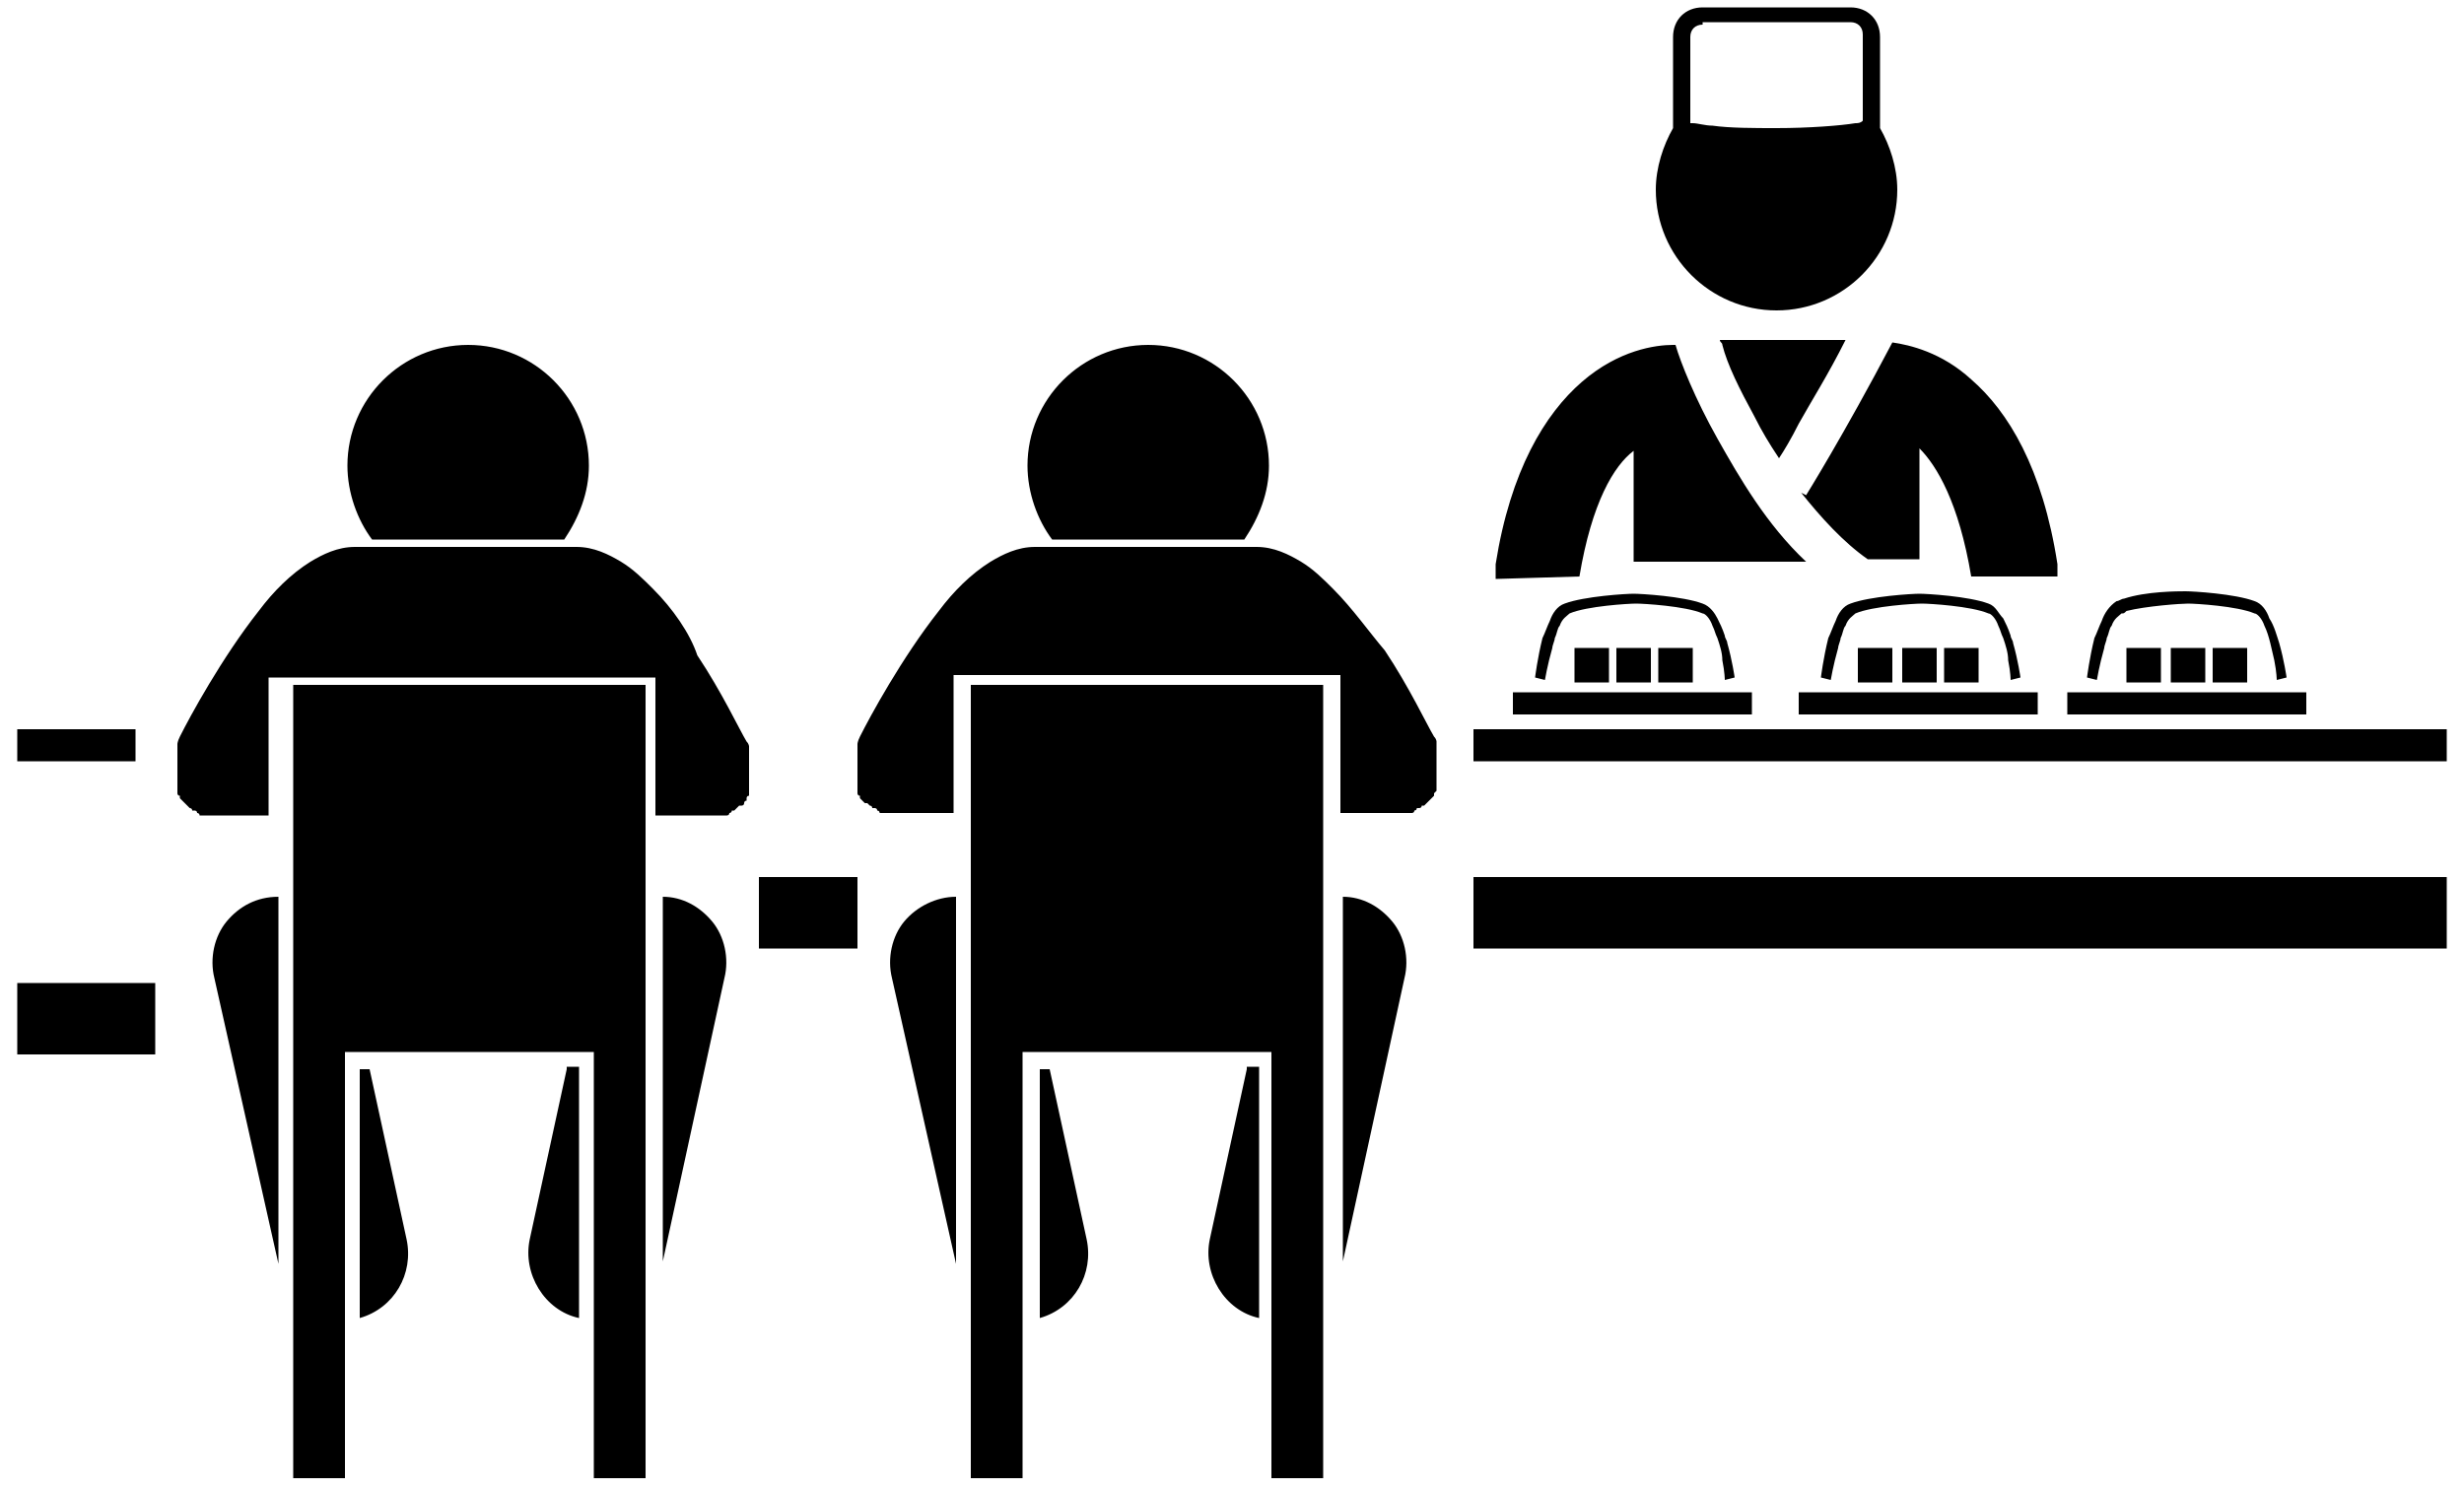 <?xml version="1.0" encoding="utf-8"?>
<!-- Generator: Adobe Illustrator 19.0.0, SVG Export Plug-In . SVG Version: 6.00 Build 0)  -->
<svg version="1.1" id="Layer_1" xmlns="http://www.w3.org/2000/svg" xmlns:xlink="http://www.w3.org/1999/xlink" x="0px" y="0px"
	 width="100px" height="60.5px" viewBox="-909 512.5 100 60.5" style="enable-background:new -909 512.5 100 60.5;"
	 xml:space="preserve">
<path d="M-844.9,535.9C-844.9,535.9-844.9,535.9-844.9,535.9l-3.4,0.1c0-0.2,0-0.4,0-0.6c0.6-3.8,2-6.1,3.5-7.4
	c1.5-1.3,3-1.5,3.7-1.5c0,0,0,0,0.1,0h0c0.2,0.7,0.8,2.2,1.7,3.8c0.9,1.6,2,3.5,3.6,5h-7v-4.5C-843.5,531.4-844.4,532.9-844.9,535.9
	 M-837.8,529.4c0.3,0.6,0.6,1.1,1,1.7c0.2-0.3,0.5-0.8,0.8-1.4c0.5-0.9,1.2-2,1.9-3.4h-5.1c0,0.1,0.1,0.1,0.1,0.2
	C-838.9,527.3-838.4,528.3-837.8,529.4 M-835.7,532.6l-0.2-0.1c0.8,1,1.7,2,2.7,2.7h2.1v-4.5c0.7,0.7,1.6,2.2,2.1,5.2h3.5
	c0-0.2,0-0.3,0-0.5c-0.6-3.9-2-6.2-3.5-7.5c-1.2-1.1-2.5-1.4-3.2-1.5C-834.2,530.2-835.7,532.6-835.7,532.6 M-839.9,513.5
	c-0.3,0-0.5,0.2-0.5,0.5v3.5c0,0,0,0,0.1,0c0.2,0,0.5,0.1,0.8,0.1c0.7,0.1,1.7,0.1,2.6,0.1c1.3,0,2.6-0.1,3.2-0.2
	c0.1,0,0.2,0,0.3-0.1v-3.5c0-0.3-0.2-0.5-0.5-0.5H-839.9 M-836.9,525.1c-2.7,0-4.9-2.2-4.9-4.9c0-0.9,0.3-1.8,0.7-2.5c0,0,0,0,0,0
	v-3.7c0-0.7,0.5-1.2,1.2-1.2h6c0.7,0,1.2,0.5,1.2,1.2v3.7c0,0,0,0,0,0c0.4,0.7,0.7,1.6,0.7,2.5C-832,522.9-834.2,525.1-836.9,525.1
	 M-908.3,555.3h5.6v-2.9h-5.6V555.3z M-849.2,551h39.5v-2.9h-39.5V551z M-849.2,543.4h39.5v-1.3h-39.5V543.4z M-908.3,543.4h4.8
	v-1.3h-4.8V543.4z M-878.2,551h4v-2.9h-4V551z M-885.1,531.4c0-2.7-2.2-4.9-4.9-4.9s-4.9,2.2-4.9,4.9c0,1.1,0.4,2.2,1,3h7.8
	C-885.5,533.5-885.1,532.5-885.1,531.4 M-882.5,536.4c-0.4-0.4-0.8-0.8-1.3-1.1c-0.5-0.3-1.1-0.6-1.8-0.6c0,0,0,0-0.1,0
	c-0.1,0-0.1,0-0.2,0h-8.4c-0.1,0-0.1,0-0.2,0c0,0,0,0-0.1,0c-0.7,0-1.3,0.3-1.8,0.6c-0.8,0.5-1.5,1.2-2.1,2
	c-1.5,1.9-2.8,4.3-3.2,5.1c-0.1,0.2-0.1,0.3-0.1,0.3c0,0,0,0,0,0c0,0,0,0.1,0,0.1c0,0,0,0.1,0,0.1c0,0,0,0.1,0,0.1c0,0,0,0.1,0,0.1
	c0,0,0,0,0,0.1c0,0,0,0.1,0,0.1c0,0,0,0,0,0.1c0,0,0,0.1,0,0.1c0,0,0,0,0,0c0,0,0,0,0,0c0,0,0,0.1,0,0.1c0,0,0,0,0,0.1
	c0,0,0,0.1,0,0.1c0,0,0,0.1,0,0.1c0,0,0,0.1,0,0.1c0,0,0,0.1,0,0.1c0,0,0,0,0,0.1c0,0,0,0.1,0,0.1c0,0,0,0,0,0.1c0,0,0,0.1,0,0.1
	c0,0,0,0,0,0.1c0,0,0,0,0,0.1c0,0,0,0.1,0.1,0.1c0,0,0,0,0,0.1c0,0,0,0,0.1,0.1c0,0,0,0,0,0c0,0,0,0,0.1,0.1c0,0,0,0,0.1,0.1
	c0,0,0,0,0.1,0.1c0,0,0.1,0,0.1,0.1c0,0,0,0,0.1,0c0,0,0.1,0,0.1,0.1c0,0,0,0,0,0c0,0,0,0,0,0c0,0,0.1,0,0.1,0.1c0,0,0,0,0,0
	c0,0,0.1,0,0.1,0c0,0,0,0,0.1,0c0,0,0.1,0,0.1,0c0,0,0,0,0.1,0c0,0,0.1,0,0.1,0c0,0,0,0,0,0c0,0,0,0,0,0h2.3v-4.9v-0.7h0.7h14.3h0.7
	v0.7v4.9h2.2h0c0,0,0,0,0.1,0c0,0,0.1,0,0.1,0c0,0,0,0,0.1,0c0,0,0.1,0,0.1,0c0,0,0,0,0.1,0c0,0,0.1,0,0.1,0c0,0,0,0,0.1,0
	c0,0,0.1,0,0.1-0.1c0,0,0,0,0,0c0,0,0,0,0,0c0,0,0.1,0,0.1-0.1c0,0,0,0,0.1,0c0,0,0,0,0.1-0.1c0,0,0,0,0.1-0.1c0,0,0,0,0.1,0
	c0,0,0.1,0,0.1-0.1c0,0,0,0,0,0c0,0,0-0.1,0.1-0.1c0,0,0,0,0-0.1c0,0,0-0.1,0.1-0.1c0,0,0,0,0-0.1c0,0,0-0.1,0-0.1c0,0,0-0.1,0-0.1
	c0,0,0,0,0-0.1c0,0,0-0.1,0-0.1c0,0,0,0,0-0.1c0,0,0-0.1,0-0.1c0,0,0-0.1,0-0.1c0,0,0-0.1,0-0.1c0,0,0-0.1,0-0.1c0,0,0,0,0-0.1
	c0,0,0-0.1,0-0.1c0,0,0,0,0,0c0,0,0,0,0,0c0,0,0-0.1,0-0.1c0,0,0,0,0-0.1c0,0,0-0.1,0-0.1c0,0,0,0,0-0.1c0,0,0-0.1,0-0.1
	c0,0,0-0.1,0-0.1c0,0,0-0.1,0-0.1c0,0,0-0.1,0-0.1c0,0,0,0,0,0c0,0,0-0.1-0.1-0.2c-0.3-0.5-1-2-2-3.5
	C-881,538.2-881.7,537.2-882.5,536.4 M-894.4,566c1.4-0.4,2.2-1.8,1.9-3.2l-1.5-6.9h-0.4V566z M-899.8,549.9
	c-0.5,0.6-0.7,1.5-0.5,2.3l2.6,11.6v-14.9C-898.6,548.9-899.3,549.3-899.8,549.9 M-886,555.9l-1.5,6.9c-0.3,1.4,0.6,2.9,2,3.2v-10.2
	H-886z M-879.6,552.2c0.2-0.8,0-1.7-0.5-2.3c-0.5-0.6-1.2-1-2-1v14.8L-879.6,552.2z M-897.1,540.3v32.2h2.1v-17.3h10.1v17.3h2.1
	v-32.2H-897.1z M-857.5,531.4c0-2.7-2.2-4.9-4.9-4.9c-2.7,0-4.9,2.2-4.9,4.9c0,1.1,0.4,2.2,1,3h7.8
	C-857.9,533.5-857.5,532.5-857.5,531.4 M-854.9,536.4c-0.4-0.4-0.8-0.8-1.3-1.1c-0.5-0.3-1.1-0.6-1.8-0.6c0,0,0,0-0.1,0
	c-0.1,0-0.1,0-0.2,0h-8.4c-0.1,0-0.1,0-0.2,0c0,0,0,0-0.1,0c-0.7,0-1.3,0.3-1.8,0.6c-0.8,0.5-1.5,1.2-2.1,2
	c-1.5,1.9-2.8,4.3-3.2,5.1c-0.1,0.2-0.1,0.3-0.1,0.3c0,0,0,0,0,0c0,0,0,0.1,0,0.1c0,0,0,0.1,0,0.1c0,0,0,0.1,0,0.1c0,0,0,0.1,0,0.1
	c0,0,0,0,0,0.1c0,0,0,0.1,0,0.1c0,0,0,0,0,0.1c0,0,0,0.1,0,0.1c0,0,0,0,0,0c0,0,0,0,0,0c0,0,0,0.1,0,0.1c0,0,0,0,0,0.1
	c0,0,0,0.1,0,0.1c0,0,0,0.1,0,0.1c0,0,0,0,0,0.1c0,0,0,0.1,0,0.1c0,0,0,0,0,0.1c0,0,0,0.1,0,0.1c0,0,0,0,0,0.1c0,0,0,0.1,0,0.1
	c0,0,0,0,0,0.1c0,0,0,0,0,0.1c0,0,0,0.1,0.1,0.1c0,0,0,0,0,0.1c0,0,0,0,0.1,0.1c0,0,0,0,0,0c0,0,0,0,0.1,0.1c0,0,0,0,0.1,0
	c0,0,0,0,0.1,0.1c0,0,0.1,0,0.1,0.1c0,0,0,0,0.1,0c0,0,0.1,0,0.1,0.1c0,0,0,0,0,0c0,0,0,0,0,0c0,0,0.1,0,0.1,0.1c0,0,0,0,0.1,0
	c0,0,0.1,0,0.1,0c0,0,0,0,0.1,0c0,0,0.1,0,0.1,0c0,0,0,0,0.1,0c0,0,0.1,0,0.1,0c0,0,0,0,0.1,0c0,0,0,0,0,0h2.3v-4.9v-0.7h0.7h14.3
	h0.7v0.7v4.9h2.2h0c0,0,0,0,0.1,0c0,0,0.1,0,0.1,0c0,0,0,0,0.1,0c0,0,0.1,0,0.1,0c0,0,0,0,0.1,0c0,0,0.1,0,0.1,0c0,0,0,0,0.1,0
	c0,0,0.1,0,0.1-0.1c0,0,0,0,0,0c0,0,0,0,0,0c0,0,0.1,0,0.1-0.1c0,0,0,0,0.1,0c0,0,0.1,0,0.1-0.1c0,0,0,0,0.1,0c0,0,0,0,0.1-0.1
	c0,0,0,0,0.1-0.1c0,0,0,0,0.1-0.1c0,0,0,0,0.1-0.1c0,0,0,0,0-0.1c0,0,0,0,0.1-0.1c0,0,0-0.1,0-0.1c0,0,0,0,0-0.1c0,0,0-0.1,0-0.1
	c0,0,0,0,0-0.1c0,0,0-0.1,0-0.1c0,0,0,0,0-0.1c0,0,0-0.1,0-0.1c0,0,0,0,0-0.1c0,0,0-0.1,0-0.1c0,0,0-0.1,0-0.1c0,0,0-0.1,0-0.1
	c0,0,0-0.1,0-0.1c0,0,0,0,0,0c0,0,0,0,0,0c0,0,0-0.1,0-0.1c0,0,0,0,0-0.1c0,0,0-0.1,0-0.1c0,0,0-0.1,0-0.1c0,0,0-0.1,0-0.1
	c0,0,0-0.1,0-0.1c0,0,0,0,0-0.1c0,0,0-0.1,0-0.1c0,0,0,0,0,0c0,0,0-0.1-0.1-0.2c-0.3-0.5-1-2-2-3.5
	C-853.4,538.2-854.1,537.2-854.9,536.4 M-866.8,566c1.4-0.4,2.2-1.8,1.9-3.2l-1.5-6.9h-0.4V566z M-872.3,549.9
	c-0.5,0.6-0.7,1.5-0.5,2.3l2.6,11.6v-14.9C-871,548.9-871.8,549.3-872.3,549.9 M-858.4,555.9l-1.5,6.9c-0.3,1.4,0.6,2.9,2,3.2v-10.2
	H-858.4z M-852,552.2c0.2-0.8,0-1.7-0.5-2.3c-0.5-0.6-1.2-1-2-1v14.8L-852,552.2z M-869.6,540.3v32.2h2.1v-17.3h10.1v17.3h2.1v-32.2
	H-869.6z M-847.6,541.5h9.7v-0.9h-9.7V541.5z M-839.9,537c-0.8-0.3-2.5-0.4-2.8-0.4c-0.3,0-2,0.1-2.8,0.4c-0.3,0.1-0.5,0.4-0.6,0.7
	c-0.1,0.2-0.2,0.5-0.3,0.7c-0.2,0.8-0.3,1.6-0.3,1.6l0.4,0.1c0,0,0.1-0.6,0.3-1.3c0-0.1,0.1-0.3,0.1-0.4c0.1-0.2,0.1-0.4,0.2-0.5
	c0.1-0.3,0.3-0.4,0.4-0.5c0.7-0.3,2.4-0.4,2.7-0.4c0.3,0,2,0.1,2.7,0.4c0.1,0,0.3,0.2,0.4,0.5c0.1,0.2,0.1,0.3,0.2,0.5
	c0.1,0.3,0.2,0.6,0.2,0.9c0.1,0.5,0.1,0.8,0.1,0.8l0.4-0.1c0,0-0.1-0.7-0.3-1.4c0-0.1-0.1-0.2-0.1-0.3c-0.1-0.3-0.2-0.5-0.3-0.7
	C-839.4,537.4-839.6,537.1-839.9,537 M-845.1,540.2h1.4v-1.4h-1.4V540.2z M-843.4,540.2h1.4v-1.4h-1.4V540.2z M-841.7,540.2h1.4
	v-1.4h-1.4V540.2z M-836,541.5h9.7v-0.9h-9.7V541.5z M-828.3,537c-0.8-0.3-2.5-0.4-2.8-0.4c-0.3,0-2,0.1-2.8,0.4
	c-0.3,0.1-0.5,0.4-0.6,0.7c-0.1,0.2-0.2,0.5-0.3,0.7c-0.2,0.8-0.3,1.6-0.3,1.6l0.4,0.1c0,0,0.1-0.6,0.3-1.3c0-0.1,0.1-0.3,0.1-0.4
	c0.1-0.2,0.1-0.4,0.2-0.5c0.1-0.3,0.3-0.4,0.4-0.5c0.7-0.3,2.4-0.4,2.7-0.4c0.3,0,2,0.1,2.7,0.4c0.1,0,0.3,0.2,0.4,0.5
	c0.1,0.2,0.1,0.3,0.2,0.5c0.1,0.3,0.2,0.6,0.2,0.9c0.1,0.5,0.1,0.8,0.1,0.8l0.4-0.1c0,0-0.1-0.7-0.3-1.4c0-0.1-0.1-0.2-0.1-0.3
	c-0.1-0.3-0.2-0.5-0.3-0.7C-827.9,537.4-828,537.1-828.3,537 M-833.6,540.2h1.4v-1.4h-1.4V540.2z M-831.8,540.2h1.4v-1.4h-1.4V540.2
	z M-830.1,540.2h1.4v-1.4h-1.4V540.2z M-825.1,541.5h9.7v-0.9h-9.7V541.5z M-823.7,537.7c-0.1,0.2-0.2,0.5-0.3,0.7
	c-0.2,0.8-0.3,1.6-0.3,1.6l0.4,0.1c0,0,0.1-0.6,0.3-1.3c0-0.1,0.1-0.3,0.1-0.4c0.1-0.2,0.1-0.4,0.2-0.5c0.1-0.3,0.3-0.4,0.4-0.5
	c0.1,0,0.1,0,0.2-0.1c0.8-0.2,2.2-0.3,2.5-0.3c0.3,0,2,0.1,2.7,0.4c0.1,0,0.3,0.2,0.4,0.5c0.2,0.4,0.3,1,0.4,1.4
	c0.1,0.5,0.1,0.8,0.1,0.8l0.4-0.1c0,0-0.1-0.7-0.3-1.4c-0.1-0.3-0.2-0.7-0.4-1c-0.1-0.3-0.3-0.6-0.6-0.7c-0.8-0.3-2.5-0.4-2.8-0.4
	c-0.3,0-1.6,0-2.5,0.3c-0.1,0-0.2,0.1-0.3,0.1C-823.4,537.1-823.6,537.4-823.7,537.7 M-822.7,540.2h1.4v-1.4h-1.4V540.2z
	 M-820.9,540.2h1.4v-1.4h-1.4V540.2z M-819.2,540.2h1.4v-1.4h-1.4V540.2z"/>
</svg>
